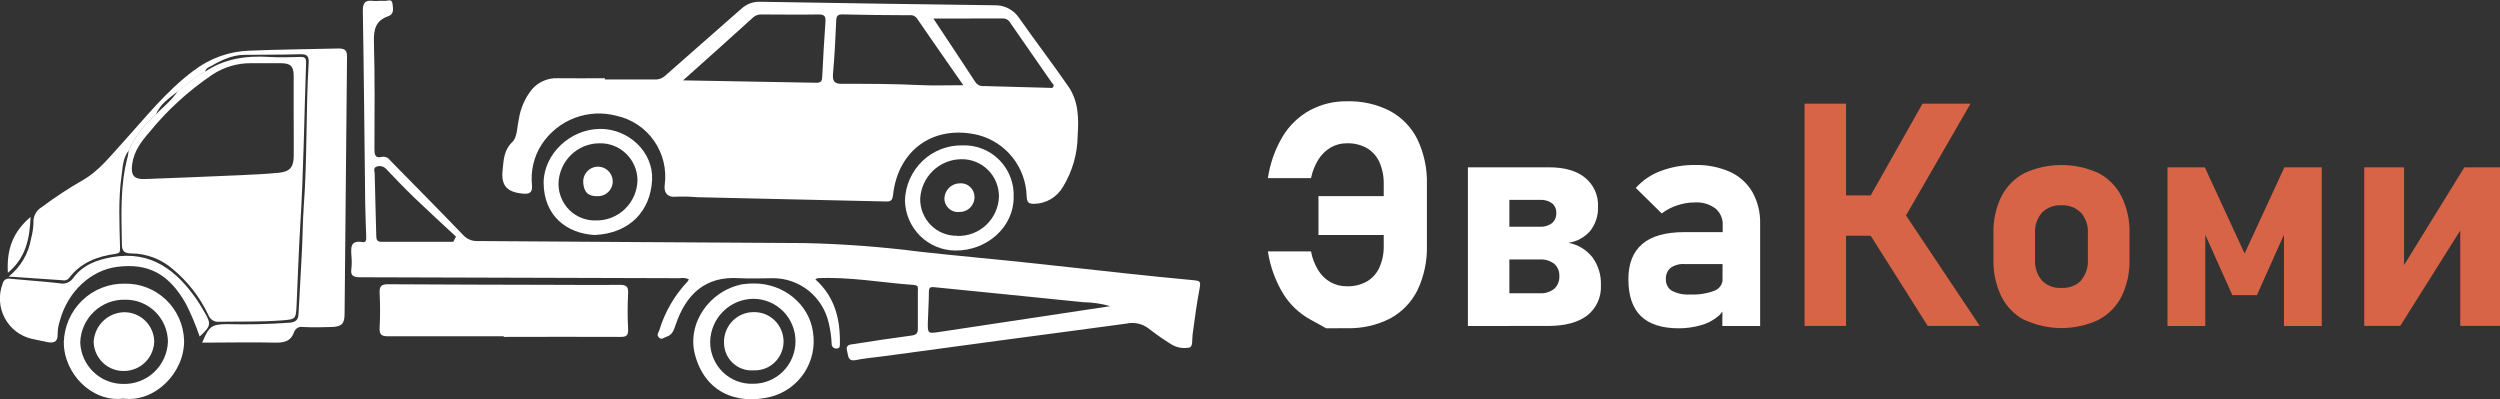 <svg width="382" height="61" viewBox="0 0 382 61" fill="none" xmlns="http://www.w3.org/2000/svg">
<rect x="0" y="0" width="382" height="61" fill="#333333" stroke="none"/>
<g clip-path="url(#clip0)">
<path d="M202.642 50.163L200.148 48.784C198.453 47.836 197.031 46.463 196.021 44.797C194.853 42.841 194.076 40.674 193.732 38.418H200.322C200.509 39.445 200.888 40.427 201.439 41.312C201.902 42.066 202.548 42.688 203.316 43.122C204.083 43.543 204.945 43.757 205.818 43.744C206.879 43.776 207.929 43.523 208.86 43.011C209.703 42.511 210.372 41.762 210.776 40.866C211.244 39.803 211.469 38.647 211.434 37.485V28.179C211.465 27.01 211.241 25.847 210.776 24.774C210.375 23.876 209.705 23.127 208.86 22.63C207.93 22.113 206.879 21.86 205.818 21.896C204.954 21.883 204.101 22.1 203.347 22.526C202.587 22.973 201.944 23.596 201.47 24.344C200.918 25.226 200.529 26.201 200.322 27.223H193.732C194.062 24.966 194.832 22.799 195.998 20.843C197.007 19.172 198.436 17.797 200.14 16.857C201.886 15.92 203.84 15.445 205.818 15.477C208.107 15.41 210.375 15.923 212.416 16.968C214.218 17.946 215.676 19.461 216.59 21.306C217.603 23.444 218.097 25.795 218.031 28.163V37.485C218.097 39.853 217.603 42.204 216.59 44.342C215.675 46.182 214.217 47.692 212.416 48.664C210.373 49.703 208.106 50.213 205.818 50.147L202.642 50.163ZM201.462 29.974H214.57V35.906H201.462V29.974Z" fill="white"/>
<path d="M224.296 25.564H230.632V49.812H224.296V25.564ZM227.543 44.813H235.289C236.075 44.861 236.852 44.62 237.475 44.135C237.739 43.898 237.947 43.605 238.084 43.276C238.221 42.948 238.284 42.593 238.267 42.237V42.15C238.283 41.801 238.219 41.453 238.082 41.133C237.945 40.812 237.737 40.528 237.475 40.3C236.845 39.83 236.071 39.598 235.289 39.646H227.543V34.646H235.289C235.954 34.69 236.614 34.495 237.15 34.096C237.368 33.903 237.539 33.663 237.652 33.393C237.764 33.124 237.815 32.833 237.8 32.541C237.813 32.26 237.762 31.98 237.649 31.722C237.536 31.465 237.365 31.237 237.15 31.058C236.621 30.685 235.982 30.502 235.336 30.54H227.543V25.564H236.659C239.035 25.564 240.912 26.082 242.203 27.159C242.858 27.691 243.378 28.371 243.721 29.145C244.063 29.918 244.219 30.762 244.175 31.608C244.225 32.93 243.807 34.227 242.995 35.268C242.137 36.265 240.95 36.917 239.653 37.102C241.101 37.366 242.404 38.151 243.32 39.311C244.216 40.537 244.674 42.032 244.619 43.553V43.617C244.662 44.496 244.493 45.372 244.128 46.172C243.763 46.972 243.211 47.671 242.52 48.21C241.121 49.273 239.135 49.804 236.564 49.804H227.543V44.813Z" fill="white"/>
<path d="M250.733 48.306C249.458 47.062 248.816 45.188 248.816 42.66C248.816 40.268 249.537 38.466 250.963 37.262C252.388 36.058 254.543 35.468 257.402 35.468H263.437L263.762 40.348H257.425C256.664 40.291 255.905 40.493 255.271 40.922C255.023 41.133 254.828 41.401 254.703 41.704C254.577 42.006 254.525 42.334 254.55 42.66C254.529 43.009 254.601 43.357 254.76 43.667C254.919 43.977 255.159 44.239 255.453 44.423C256.298 44.861 257.245 45.059 258.194 44.997C259.485 45.067 260.776 44.869 261.987 44.415C262.356 44.276 262.673 44.026 262.895 43.699C263.118 43.372 263.235 42.985 263.231 42.589L263.714 46.121C263.622 46.99 263.192 47.787 262.518 48.338C261.745 48.98 260.842 49.445 259.873 49.701C258.783 50.011 257.655 50.167 256.523 50.164C253.941 50.164 252.011 49.544 250.733 48.306ZM263.231 34.439C263.259 33.95 263.173 33.46 262.979 33.01C262.785 32.56 262.489 32.162 262.114 31.848C261.196 31.18 260.076 30.856 258.946 30.931C258.041 30.934 257.142 31.085 256.285 31.377C255.429 31.65 254.625 32.068 253.909 32.613L249.949 28.714C250.988 27.553 252.293 26.666 253.751 26.131C255.427 25.5 257.205 25.189 258.994 25.213C260.845 25.161 262.684 25.523 264.379 26.274C265.799 26.928 266.985 28.005 267.777 29.36C268.595 30.846 268.999 32.526 268.949 34.224V49.813H263.175L263.231 34.439Z" fill="white"/>
<path d="M275.737 15.836H282.073V49.805H275.737V15.836ZM278.493 29.854H290.444V36.018H278.493V29.854ZM285.106 34.854L290.888 32.398L302.514 49.805H294.555L285.106 34.854ZM285.106 31.162L293.763 15.836H301.097L289.842 35.34L285.106 31.162Z" fill="#D76446"/>
<path d="M309.365 48.92C307.838 48.121 306.597 46.861 305.817 45.316C304.959 43.537 304.541 41.575 304.597 39.598V35.651C304.541 33.7 304.96 31.765 305.817 30.014C306.6 28.477 307.841 27.225 309.365 26.433C311.134 25.629 313.052 25.213 314.992 25.213C316.933 25.213 318.851 25.629 320.62 26.433C322.146 27.223 323.387 28.476 324.168 30.014C325.025 31.765 325.444 33.7 325.387 35.651V39.638C325.444 41.6 325.025 43.545 324.168 45.308C323.385 46.844 322.144 48.096 320.62 48.888C318.855 49.705 316.935 50.129 314.992 50.129C313.05 50.129 311.13 49.705 309.365 48.888V48.92ZM317.966 42.86C318.718 41.976 319.099 40.832 319.028 39.67V35.683C319.068 35.107 318.996 34.529 318.813 33.982C318.631 33.434 318.343 32.929 317.966 32.494C317.572 32.107 317.103 31.808 316.587 31.614C316.072 31.42 315.522 31.337 314.973 31.369C314.428 31.337 313.883 31.421 313.373 31.614C312.862 31.808 312.398 32.108 312.01 32.494C311.635 32.929 311.348 33.435 311.168 33.983C310.987 34.53 310.915 35.108 310.957 35.683V39.67C310.885 40.829 311.259 41.971 312.003 42.86C312.389 43.25 312.854 43.553 313.366 43.749C313.878 43.944 314.426 44.027 314.973 43.992C315.529 44.029 316.087 43.947 316.609 43.752C317.132 43.557 317.608 43.253 318.006 42.86H317.966Z" fill="#D76446"/>
<path d="M349.053 25.564H354.763V49.812H348.989V33.865L349.219 35.356L344.855 45.1H341.101L336.737 35.356L336.967 33.865V49.812H331.193V25.564H336.895L342.978 38.737L349.053 25.564Z" fill="#D76446"/>
<path d="M375.925 49.788V33.737L376.48 34.343L366.762 49.788H361.257V25.564H367.34V42.006L366.786 41.4L376.551 25.564H382.008V49.788H375.925Z" fill="#D76446"/>
<path d="M92.419 12.144C94.946 12.144 97.48 12.144 100.007 12.144C100.317 12.163 100.628 12.117 100.92 12.009C101.212 11.9 101.478 11.732 101.701 11.514C105.558 8.101 109.447 4.72 113.312 1.308C114.099 0.597 115.131 0.224 116.187 0.271C128.115 0.473 140.042 0.651 151.97 0.805C152.708 0.783 153.44 0.949 154.097 1.29C154.754 1.63 155.313 2.133 155.724 2.751C158.203 6.267 160.809 9.696 163.264 13.236C164.808 15.477 164.848 18.125 164.666 20.708C164.644 23.478 163.869 26.189 162.424 28.546C161.975 29.325 161.334 29.974 160.562 30.429C159.791 30.884 158.915 31.131 158.021 31.146C157.126 31.146 156.912 30.891 156.872 30.014C156.82 27.843 156.063 25.75 154.717 24.053C153.371 22.357 151.511 21.151 149.42 20.62C142.696 19.026 137.231 22.877 136.463 29.75C136.367 30.548 136.193 30.811 135.377 30.787C125.77 30.556 116.156 30.356 106.548 30.133C105.419 30.033 104.284 30.009 103.151 30.061C102.018 30.173 101.4 29.431 101.567 28.259C101.888 25.893 101.312 23.492 99.952 21.535C98.593 19.578 96.55 18.21 94.233 17.702C92.105 17.126 89.851 17.24 87.791 18.027C85.731 18.815 83.969 20.235 82.757 22.087C81.582 23.916 81.063 26.093 81.284 28.259C81.394 29.495 80.872 29.679 79.85 29.583C77.474 29.352 76.531 28.379 76.801 25.939C76.967 24.448 76.967 22.949 78.306 21.673C79.05 20.971 79.002 19.4 79.28 18.204C79.533 16.53 80.228 14.955 81.291 13.643C81.778 13.084 82.382 12.642 83.061 12.349C83.739 12.057 84.474 11.921 85.212 11.953C87.588 11.993 90.019 11.953 92.419 11.953V12.144ZM147.194 13.021C144.707 9.457 142.371 6.108 140.066 2.751C139.935 2.586 139.762 2.46 139.565 2.386C139.369 2.311 139.156 2.292 138.949 2.328C135.544 2.328 132.13 2.272 128.717 2.201C127.988 2.201 127.806 2.456 127.774 3.142C127.655 5.853 127.529 8.564 127.283 11.259C127.164 12.543 127.624 12.854 128.796 12.806C132.669 12.806 136.55 12.806 140.423 12.997C142.569 13.101 144.755 13.021 147.194 13.021ZM104.37 12.28C111.419 12.407 118.096 12.511 124.78 12.646C125.477 12.646 125.612 12.335 125.636 11.737C125.778 8.947 125.921 6.156 126.127 3.373C126.19 2.488 125.961 2.193 125.05 2.209C122.151 2.264 119.244 2.209 116.338 2.209C115.875 2.188 115.423 2.351 115.078 2.663C111.617 5.813 108.125 8.923 104.37 12.28ZM142.616 2.831C144.699 5.98 146.901 9.258 149.055 12.567C149.196 12.773 149.39 12.936 149.616 13.039C149.842 13.141 150.092 13.179 150.338 13.149L160.31 13.42C160.547 13.42 160.84 13.531 160.967 13.229C161.094 12.925 160.825 12.782 160.682 12.583L154.409 3.548C154.31 3.339 154.156 3.16 153.963 3.032C153.771 2.904 153.547 2.832 153.316 2.823C149.752 2.839 146.18 2.831 142.616 2.831Z" fill="white"/>
<path d="M124.59 42.692C127.608 45.387 128.408 48.832 128.337 52.612C128.337 53.01 128.242 53.289 127.782 53.25C127.687 53.254 127.592 53.239 127.503 53.204C127.414 53.169 127.334 53.115 127.267 53.047C127.201 52.978 127.149 52.896 127.117 52.806C127.084 52.716 127.07 52.62 127.077 52.524C127.029 51.427 126.872 50.337 126.61 49.271C126.163 47.359 125.092 45.654 123.569 44.428C122.045 43.202 120.157 42.526 118.207 42.509C116.472 42.509 114.738 42.596 113.019 42.509C107.641 42.118 104.782 45.132 103.27 49.542C102.992 50.339 102.779 51.184 101.828 51.456C101.456 51.567 101.076 51.998 100.68 51.567C100.284 51.136 100.616 50.849 100.735 50.491C101.576 47.686 103.063 45.12 105.075 43.003C105.149 42.904 105.213 42.797 105.265 42.684C104.839 42.479 104.359 42.418 103.895 42.509C87.627 42.45 71.357 42.403 55.084 42.365C54.023 42.365 53.5 42.182 53.698 41.002C53.761 40.368 53.761 39.73 53.698 39.096C53.627 37.876 53.492 36.664 55.385 36.991C56.019 37.102 55.963 36.52 55.955 36.106C55.908 34.455 55.821 32.797 55.805 31.146C55.686 21.298 55.607 11.451 55.44 1.643C55.44 0.359 55.828 0 57.024 0.136C57.563 0.2 58.125 0.072 58.664 0.136C59.202 0.2 59.876 -0.303 59.979 0.59C60.058 1.3 60.272 2.185 59.266 2.504C57.42 3.15 57.088 4.481 57.135 6.347C57.286 11.817 57.23 17.296 57.215 22.773C57.215 23.635 57.302 24.225 58.363 23.97C58.591 23.926 58.826 23.949 59.041 24.037C59.256 24.124 59.441 24.273 59.575 24.464C63.297 28.267 67.059 32.055 70.75 35.891C71.024 36.2 71.363 36.445 71.743 36.608C72.122 36.77 72.532 36.847 72.944 36.831C89.576 36.919 106.208 37.071 122.888 37.142C128.81 37.269 134.721 37.711 140.597 38.466C145.824 39.04 151.059 39.519 156.286 40.061C161.514 40.603 166.733 41.209 171.952 41.767C175.469 42.145 178.983 42.498 182.494 42.828C183.238 42.892 183.492 42.995 183.333 43.872C182.882 46.264 182.541 48.712 182.225 51.145C182.13 51.846 182.312 52.986 181.726 53.106C180.768 53.299 179.774 53.116 178.946 52.596C177.763 51.857 176.618 51.059 175.516 50.204C175.04 49.834 174.489 49.574 173.901 49.443C173.314 49.312 172.705 49.313 172.119 49.446C165.83 50.307 159.542 51.121 153.253 51.966L135.037 54.43C133.619 54.621 132.194 54.733 130.792 55.012C129.517 55.275 129.635 54.358 129.437 53.64C129.144 52.604 129.976 52.652 130.522 52.564C133.421 52.101 136.328 51.663 139.235 51.28C139.963 51.184 140.264 50.969 140.248 50.196C140.248 48.29 140.248 46.376 140.248 44.47C140.248 44.08 140.399 43.601 139.71 43.553C134.76 43.195 129.857 42.27 124.868 42.509C124.812 42.541 124.757 42.605 124.59 42.692ZM169.648 46.783C168.31 46.399 166.928 46.196 165.537 46.177C157.942 45.379 150.331 44.662 142.727 43.88C142.094 43.816 141.935 44 141.935 44.606C141.935 46.129 141.816 47.652 141.777 49.175C141.737 50.985 141.777 50.985 143.543 50.722L169.648 46.783ZM69.261 36.951L69.673 36.154C67.542 34.168 65.388 32.207 63.289 30.189C61.824 28.778 60.422 27.311 59.028 25.843C58.848 25.634 58.609 25.486 58.343 25.417C58.077 25.349 57.797 25.364 57.539 25.461C56.985 25.652 57.246 26.194 57.254 26.569C57.317 29.703 57.42 32.844 57.492 35.978C57.492 36.56 57.579 36.951 58.284 36.943C61.959 36.943 65.61 36.951 69.261 36.951Z" fill="white"/>
<path d="M31.34 10.948C34.31 8.954 37.612 8.484 41.097 8.699C42.681 8.803 44.265 8.747 45.897 8.699C46.633 8.699 46.792 8.907 46.768 9.632C46.483 17.901 46.388 26.17 45.881 34.423C45.635 38.489 45.501 42.556 45.319 46.623C45.216 48.824 45.152 48.792 43.022 48.959C39.854 49.198 36.686 49.111 33.518 49.166C33.17 49.209 32.818 49.134 32.517 48.954C32.216 48.773 31.983 48.498 31.855 48.17C30.574 45.439 28.707 43.029 26.39 41.113C24.628 39.582 22.381 38.734 20.054 38.721C18.984 38.721 18.644 38.338 18.628 37.381C18.557 32.852 18.319 28.315 19.531 23.866C19.591 23.576 19.631 23.283 19.65 22.988C20.632 20.867 22.062 18.987 23.839 17.478C24.94 16.29 26.295 15.334 27.15 13.906C28.576 12.957 29.756 11.665 31.34 10.948ZM44.875 17.845C44.875 15.764 44.875 13.683 44.875 11.61C44.875 10.103 44.392 9.664 42.903 9.656C41.414 9.648 39.862 9.656 38.349 9.656C36.237 9.639 34.168 10.258 32.409 11.434C28.802 13.87 25.571 16.825 22.818 20.206C21.59 21.617 20.489 23.076 20.204 25.03C19.951 26.768 20.434 27.422 22.16 27.358C26.952 27.175 31.752 26.991 36.543 26.776C38.563 26.688 40.582 26.593 42.594 26.401C44.305 26.226 44.859 25.548 44.883 23.834C44.899 21.832 44.875 19.823 44.875 17.845Z" fill="white"/>
<path d="M23.847 17.487C22.068 19 20.638 20.886 19.658 23.013C18.77 24.137 18.755 25.54 18.573 26.84C18.058 30.508 18.256 34.208 18.343 37.9C18.343 38.586 18.256 38.697 17.606 38.793C14.834 39.184 12.316 40.14 10.55 42.493C10.428 42.638 10.269 42.746 10.089 42.804C9.91 42.861 9.718 42.867 9.536 42.82L1.323 42.261C3.143 40.817 4.366 38.742 4.752 36.441C4.967 35.66 5.089 34.858 5.116 34.048C5.08 33.572 5.179 33.094 5.4 32.671C5.622 32.248 5.957 31.896 6.368 31.656C8.395 30.142 10.511 28.752 12.704 27.494C15.08 26.13 16.767 23.961 18.588 21.968C22.113 18.101 25.352 13.946 29.573 10.805C32.028 8.92 35.003 7.85 38.087 7.743C42.642 7.551 47.188 7.527 51.742 7.408C52.803 7.408 53.033 7.775 53.025 8.715C52.888 21.787 52.763 34.856 52.653 47.923C52.653 49.454 52.233 49.908 50.72 49.964C49.207 50.02 47.766 50.036 46.293 49.964C46.008 49.907 45.712 49.956 45.461 50.103C45.21 50.25 45.022 50.484 44.93 50.762C44.463 52.085 43.536 52.356 42.198 52.356C38.46 52.261 34.729 52.356 30.896 52.356C31.918 49.837 32.353 49.566 34.595 49.526C37.838 49.615 41.084 49.54 44.321 49.302C45.231 49.199 45.572 48.848 45.612 47.979C45.778 44.789 45.976 41.552 46.134 38.33C46.253 36.042 46.253 33.745 46.419 31.465C46.958 24.201 46.728 16.913 47.164 9.648C47.227 8.596 46.942 8.245 45.857 8.285C43.03 8.381 40.21 8.333 37.383 8.381C35.3 8.381 33.51 9.369 31.744 10.366C31.635 10.43 31.543 10.519 31.476 10.626C31.408 10.733 31.367 10.854 31.355 10.98C29.771 11.698 28.591 12.989 27.174 13.946C25.93 14.991 24.465 15.836 23.847 17.487Z" fill="white"/>
<path d="M76.975 51.384C71.082 51.384 65.182 51.384 59.282 51.384C58.315 51.384 57.959 51.145 58.007 50.116C58.097 48.336 58.097 46.553 58.007 44.773C57.951 43.673 58.331 43.426 59.353 43.434C67.74 43.49 76.127 43.498 84.507 43.522C87.881 43.522 91.255 43.569 94.621 43.522C95.619 43.522 96.039 43.697 95.975 44.821C95.88 46.643 95.88 48.469 95.975 50.291C96.023 51.256 95.73 51.487 94.795 51.479C88.855 51.44 82.915 51.479 76.967 51.479L76.975 51.384Z" fill="white"/>
<path d="M30.508 51.423C29.928 49.708 29.227 48.038 28.409 46.424C25.859 41.879 22.659 40.156 17.876 40.778C13.852 41.297 10.344 44.59 9.164 48.951C8.946 49.591 8.826 50.261 8.807 50.937C8.878 52.46 8.015 52.46 6.97 52.213C6.273 52.053 5.568 51.942 4.871 51.774C3.991 51.575 3.164 51.186 2.448 50.635C1.731 50.084 1.14 49.384 0.717 48.582C0.294 47.78 0.047 46.896 -0.006 45.989C-0.058 45.083 0.084 44.176 0.412 43.33C0.435 43.208 0.481 43.092 0.549 42.988C0.617 42.884 0.705 42.795 0.807 42.726C0.91 42.657 1.025 42.609 1.146 42.586C1.267 42.562 1.392 42.563 1.513 42.588C4.015 42.836 6.534 42.987 9.045 43.274C9.44 43.379 9.859 43.358 10.243 43.216C10.627 43.073 10.958 42.815 11.191 42.477C12.648 40.483 14.795 39.702 17.139 39.287C23.087 38.251 26.976 41.304 30.12 45.858C30.5 46.416 30.825 47.006 31.173 47.588C32.306 49.494 32.258 49.797 30.508 51.423Z" fill="white"/>
<path d="M18.826 60.904C14.074 61.502 9.742 57.109 9.75 52.292C9.816 49.876 10.824 47.582 12.557 45.908C14.29 44.234 16.607 43.313 19.008 43.346C21.365 43.284 23.649 44.166 25.36 45.799C27.071 47.431 28.068 49.681 28.132 52.053C28.18 56.989 23.633 61.534 18.826 60.904ZM18.826 58.664C20.587 58.713 22.295 58.057 23.576 56.841C24.857 55.624 25.607 53.945 25.661 52.173C25.648 51.318 25.466 50.473 25.127 49.689C24.788 48.904 24.298 48.195 23.686 47.602C23.073 47.009 22.35 46.544 21.558 46.233C20.766 45.923 19.921 45.774 19.072 45.794C17.308 45.762 15.604 46.431 14.329 47.657C13.053 48.883 12.31 50.566 12.26 52.34C12.33 54.041 13.049 55.648 14.268 56.826C15.488 58.005 17.112 58.663 18.802 58.664H18.826Z" fill="white"/>
<path d="M115.253 43.314C119.759 43.314 123.624 46.504 124.218 50.698C124.576 52.879 124.103 55.117 122.893 56.962C121.683 58.807 119.825 60.124 117.692 60.649C112.425 61.909 107.705 59.852 106.2 54.214C104.917 49.43 108.386 44.383 113.494 43.426C114.077 43.348 114.665 43.311 115.253 43.314ZM115.078 58.64C116.788 58.647 118.431 57.971 119.645 56.758C120.859 55.547 121.546 53.898 121.553 52.177C121.56 50.456 120.888 48.802 119.684 47.579C118.481 46.357 116.844 45.666 115.134 45.658C113.393 45.667 111.724 46.362 110.486 47.595C109.248 48.828 108.54 50.5 108.513 52.253C108.511 53.114 108.682 53.966 109.016 54.759C109.351 55.551 109.841 56.268 110.457 56.864C111.073 57.461 111.803 57.926 112.603 58.231C113.403 58.536 114.256 58.675 115.11 58.64H115.078Z" fill="white"/>
<path d="M147.091 22.215C148.135 22.178 149.176 22.36 150.146 22.75C151.117 23.139 151.996 23.728 152.729 24.477C153.462 25.227 154.032 26.122 154.403 27.105C154.774 28.088 154.938 29.139 154.885 30.189C154.885 34.678 150.822 38.33 145.959 38.282C143.94 38.264 142.009 37.454 140.574 36.025C139.14 34.595 138.315 32.659 138.276 30.628C138.345 28.338 139.31 26.168 140.961 24.592C142.613 23.016 144.816 22.161 147.091 22.215ZM146.252 36.05C147.885 36.106 149.473 35.509 150.671 34.39C151.868 33.271 152.577 31.721 152.643 30.077C152.652 29.314 152.508 28.558 152.22 27.852C151.932 27.146 151.506 26.506 150.967 25.97C150.429 25.433 149.788 25.012 149.084 24.73C148.38 24.448 147.627 24.311 146.869 24.328C145.26 24.344 143.717 24.976 142.553 26.095C141.39 27.215 140.693 28.738 140.605 30.356C140.593 31.105 140.731 31.849 141.011 32.544C141.291 33.238 141.706 33.868 142.233 34.398C142.76 34.926 143.388 35.343 144.078 35.623C144.768 35.903 145.508 36.04 146.252 36.026V36.05Z" fill="white"/>
<path d="M90.891 35.907C86.574 35.691 83.097 32.948 83.066 27.933C83.066 23.595 87.081 19.735 91.667 19.696C96.031 19.656 99.832 23.212 99.642 27.454C99.412 32.342 96.11 35.659 90.891 35.907ZM91.073 33.682C91.894 33.696 92.71 33.546 93.473 33.241C94.237 32.936 94.933 32.483 95.522 31.906C96.11 31.33 96.58 30.642 96.904 29.882C97.228 29.122 97.399 28.305 97.409 27.478C97.393 26.724 97.23 25.98 96.927 25.29C96.624 24.6 96.188 23.977 95.644 23.458C95.1 22.939 94.46 22.534 93.759 22.266C93.059 21.997 92.313 21.872 91.564 21.896C89.931 21.909 88.368 22.561 87.206 23.715C86.043 24.869 85.374 26.433 85.339 28.076C85.335 28.828 85.482 29.572 85.771 30.265C86.06 30.957 86.485 31.584 87.02 32.108C87.556 32.631 88.191 33.041 88.887 33.311C89.583 33.581 90.327 33.708 91.073 33.682Z" fill="white"/>
<path d="M4.673 33.148C4.538 36.536 3.928 39.407 1.204 41.679C0.998 38.163 1.933 35.46 4.673 33.148Z" fill="white"/>
<path d="M23.57 52.109C23.549 53.329 23.054 54.492 22.191 55.348C21.327 56.204 20.164 56.684 18.953 56.686C17.763 56.71 16.612 56.265 15.745 55.445C14.877 54.626 14.363 53.497 14.312 52.301C14.359 51.087 14.864 49.937 15.723 49.084C16.582 48.231 17.731 47.739 18.937 47.708C20.127 47.688 21.277 48.137 22.143 48.959C23.009 49.782 23.521 50.912 23.57 52.109Z" fill="white"/>
<path d="M115.142 56.59C114.555 56.633 113.966 56.551 113.412 56.35C112.858 56.15 112.353 55.835 111.927 55.425C111.502 55.016 111.167 54.521 110.943 53.974C110.719 53.426 110.611 52.837 110.627 52.245C110.626 51.643 110.744 51.047 110.973 50.492C111.202 49.936 111.539 49.432 111.963 49.008C112.388 48.585 112.891 48.251 113.445 48.024C113.999 47.798 114.592 47.685 115.189 47.691C116.373 47.672 117.515 48.127 118.366 48.955C119.217 49.783 119.707 50.918 119.727 52.109C119.737 52.712 119.623 53.31 119.394 53.867C119.165 54.423 118.826 54.927 118.396 55.347C117.967 55.767 117.456 56.094 116.897 56.308C116.337 56.521 115.74 56.618 115.142 56.59Z" fill="white"/>
<path d="M146.664 28.012C146.945 27.989 147.228 28.024 147.496 28.116C147.763 28.207 148.01 28.352 148.219 28.543C148.429 28.733 148.598 28.964 148.716 29.223C148.834 29.481 148.898 29.761 148.905 30.046C148.915 30.351 148.863 30.655 148.752 30.94C148.642 31.224 148.476 31.484 148.264 31.702C148.051 31.92 147.797 32.093 147.517 32.21C147.236 32.327 146.935 32.385 146.632 32.382C146.34 32.419 146.043 32.394 145.762 32.306C145.481 32.219 145.222 32.073 145.001 31.876C144.781 31.68 144.604 31.439 144.484 31.168C144.364 30.898 144.302 30.605 144.303 30.309C144.328 29.694 144.587 29.112 145.026 28.684C145.466 28.256 146.052 28.016 146.664 28.012Z" fill="white"/>
<path d="M89.116 27.893C89.076 27.291 89.274 26.698 89.667 26.243C90.061 25.788 90.618 25.51 91.215 25.469C91.813 25.427 92.402 25.627 92.854 26.023C93.305 26.419 93.582 26.98 93.623 27.582C93.64 27.89 93.595 28.199 93.489 28.489C93.383 28.78 93.219 29.045 93.008 29.269C92.796 29.493 92.542 29.671 92.259 29.793C91.977 29.914 91.673 29.976 91.366 29.974C89.908 30.038 89.219 29.392 89.116 27.893Z" fill="white"/>
</g>
<defs>
<clipPath id="clip0">
<rect width="382" height="61" fill="white"/>
</clipPath>
</defs>
</svg>

